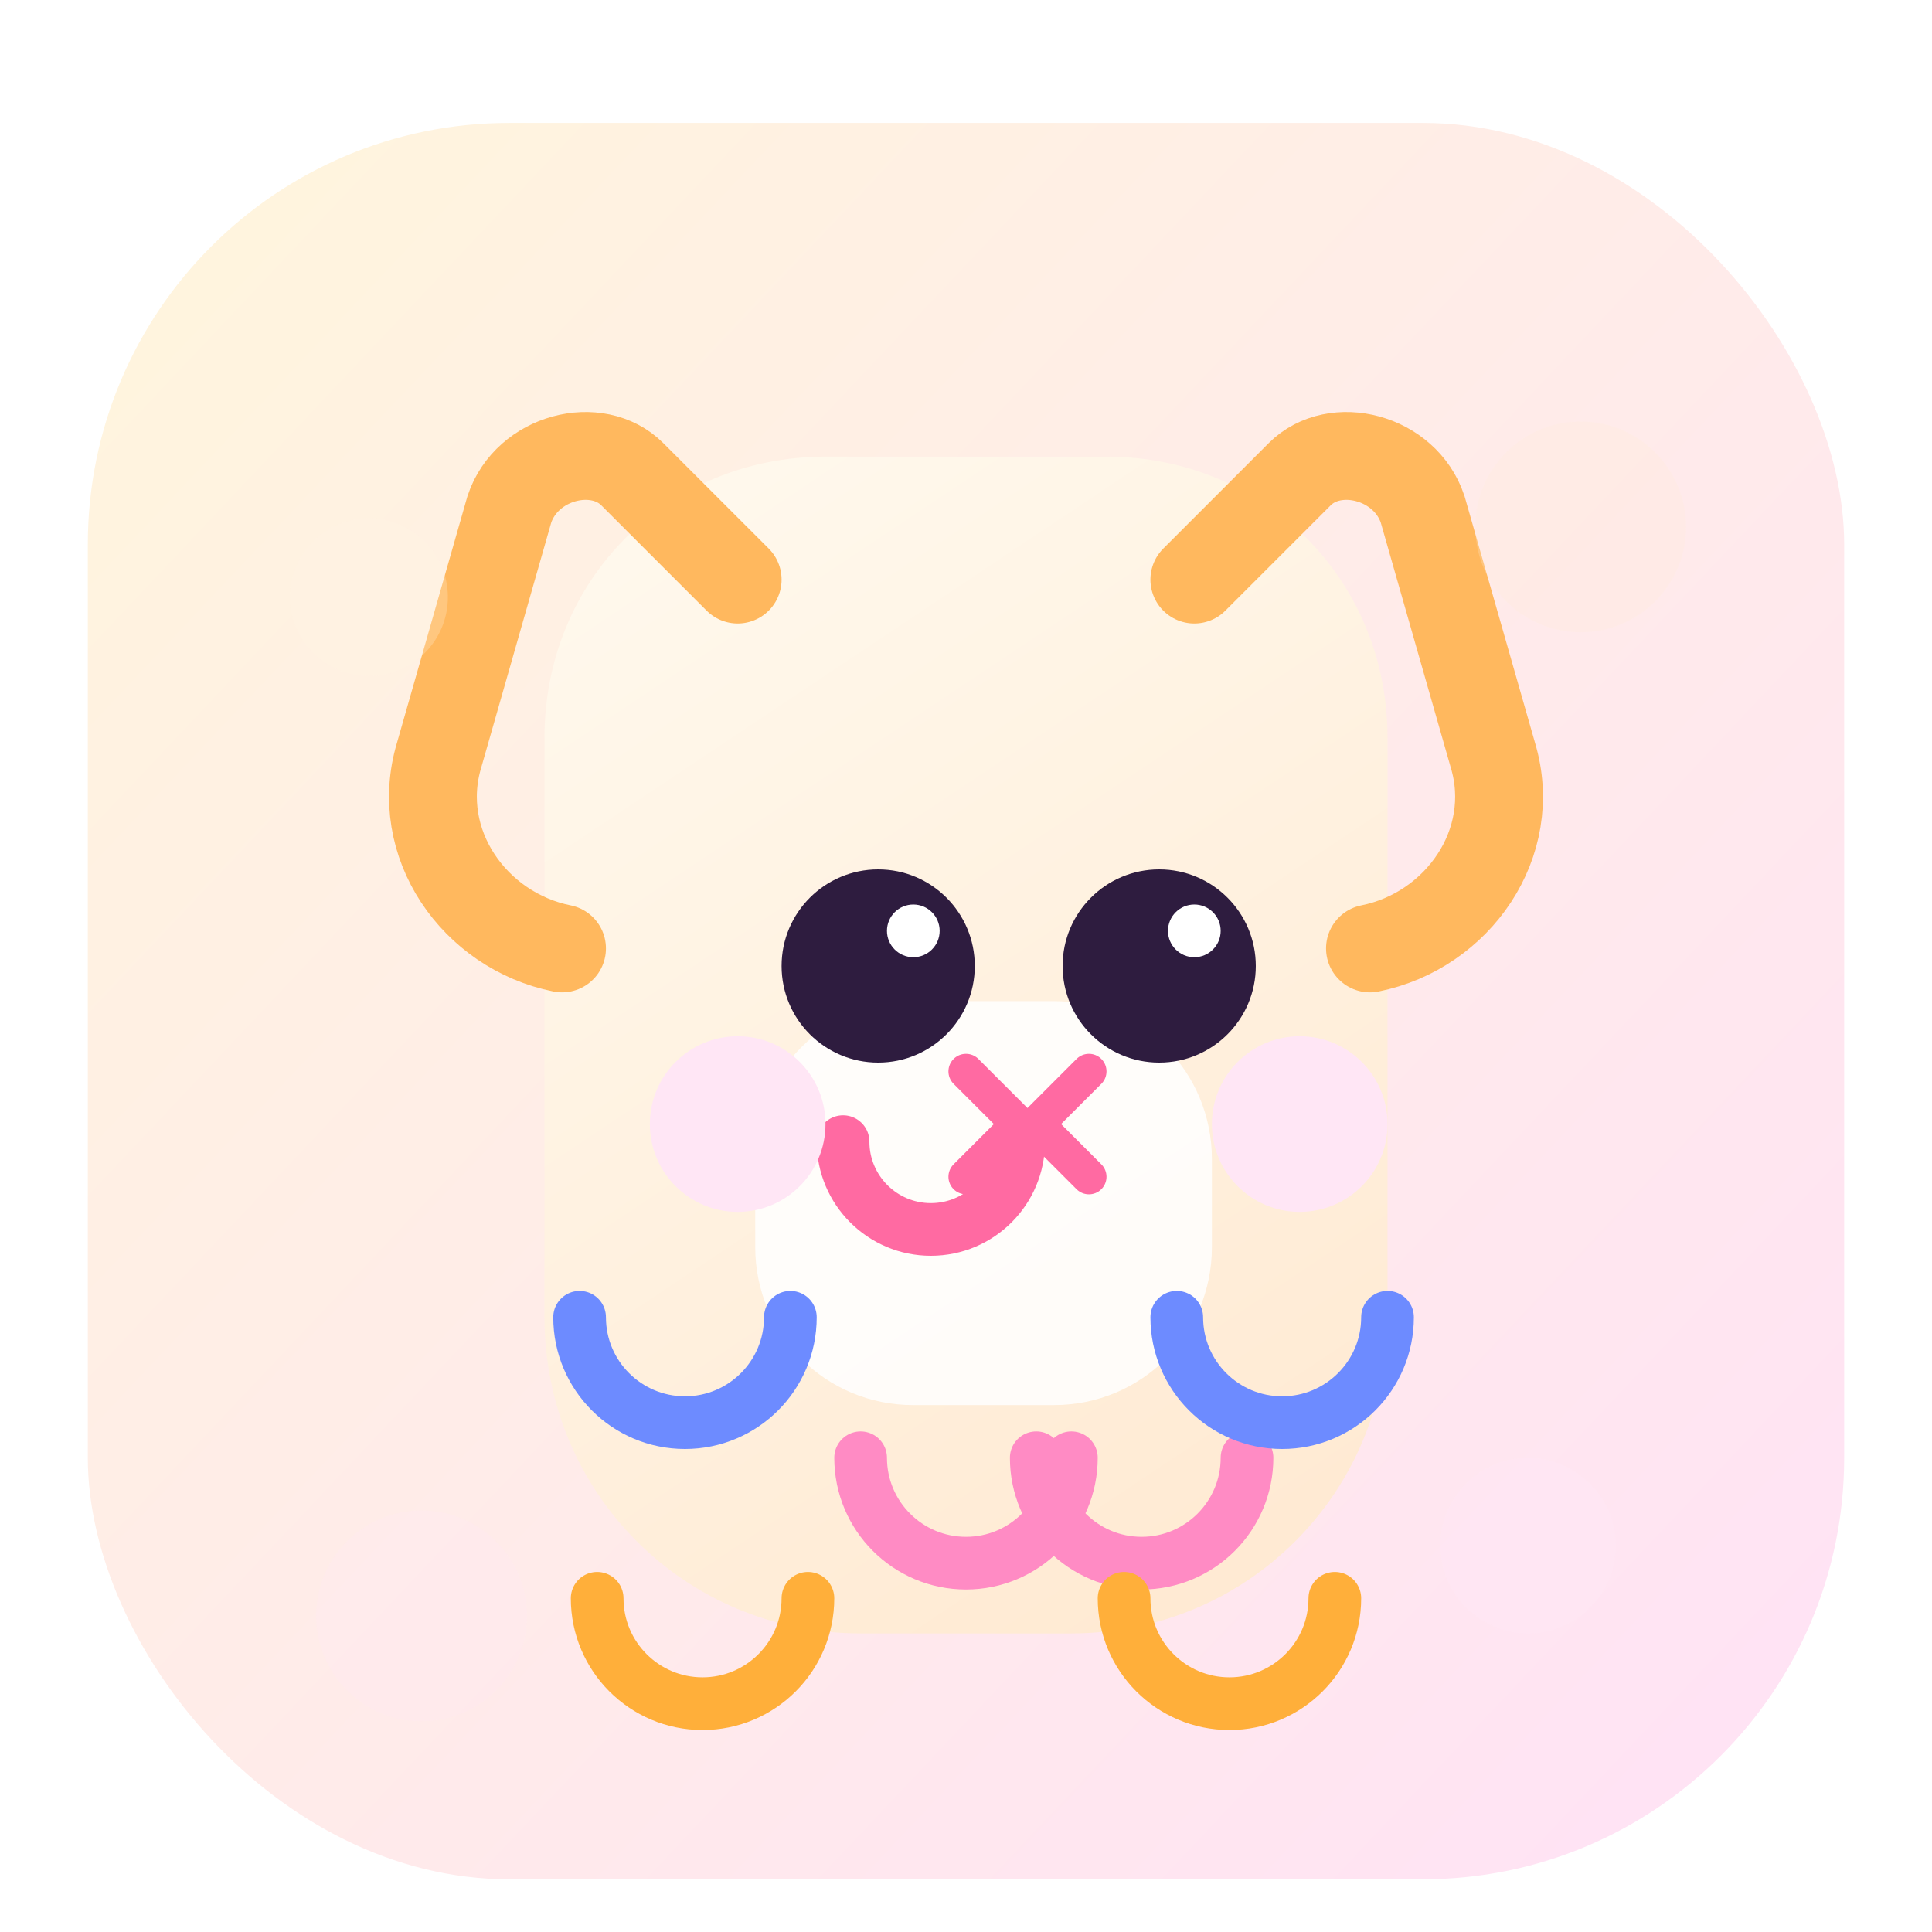 <svg width="220" height="220" viewBox="0 0 220 220" fill="none" xmlns="http://www.w3.org/2000/svg">
  <defs>
    <linearGradient id="dog-bg" x1="24" y1="28" x2="200" y2="194" gradientUnits="userSpaceOnUse">
      <stop offset="0" stop-color="#FFF4DE"/>
      <stop offset="1" stop-color="#FFE3F4"/>
    </linearGradient>
    <linearGradient id="dog-body" x1="70" y1="64" x2="150" y2="184" gradientUnits="userSpaceOnUse">
      <stop offset="0" stop-color="#FFF8EC"/>
      <stop offset="1" stop-color="#FFE9D1"/>
    </linearGradient>
  </defs>
  <rect x="10" y="14" width="200" height="200" rx="48" fill="url(#dog-bg)"/>
  <g filter="url(#dog-shadow)">
    <path d="M62 84C62 66 76 52 94 52H126C144 52 158 66 158 84V150C158 170 142 186 122 186H98C78 186 62 170 62 150V84Z" fill="url(#dog-body)"/>
  </g>
  <path d="M84 66L72 54C68 50 60 52 58 58L50 86C47 96 54 106 64 108" stroke="#FFB85E" stroke-width="10" stroke-linecap="round"/>
  <path d="M136 66L148 54C152 50 160 52 162 58L170 86C173 96 166 106 156 108" stroke="#FFB85E" stroke-width="10" stroke-linecap="round"/>
  <path d="M86 132C86 122 94 114 104 114H120C130 114 138 122 138 132V142C138 152 130 160 120 160H104C94 160 86 152 86 142V132Z" fill="#FFFFFF" opacity="0.85"/>
  <circle cx="100" cy="110" r="11" fill="#2E1C3F"/>
  <circle cx="132" cy="110" r="11" fill="#2E1C3F"/>
  <circle cx="104" cy="106" r="3" fill="white"/>
  <circle cx="136" cy="106" r="3" fill="white"/>
  <path d="M116 130C116 135.523 111.523 140 106 140C100.477 140 96 135.523 96 130" stroke="#FF6AA2" stroke-width="6" stroke-linecap="round"/>
  <path d="M122 166C122 172.627 116.627 178 110 178C103.373 178 98 172.627 98 166" stroke="#FF8BC4" stroke-width="6" stroke-linecap="round"/>
  <path d="M142 166C142 172.627 136.627 178 130 178C123.373 178 118 172.627 118 166" stroke="#FF8BC4" stroke-width="6" stroke-linecap="round"/>
  <path d="M90 150C90 156.627 84.627 162 78 162C71.373 162 66 156.627 66 150" stroke="#6D8BFF" stroke-width="6" stroke-linecap="round"/>
  <path d="M158 150C158 156.627 152.627 162 146 162C139.373 162 134 156.627 134 150" stroke="#6D8BFF" stroke-width="6" stroke-linecap="round"/>
  <path d="M110 122L116 128L110 134" stroke="#FF6AA2" stroke-width="4" stroke-linecap="round" stroke-linejoin="round"/>
  <path d="M124 122L118 128L124 134" stroke="#FF6AA2" stroke-width="4" stroke-linecap="round" stroke-linejoin="round"/>
  <circle cx="84" cy="128" r="10" fill="#FFE6F5"/>
  <circle cx="148" cy="128" r="10" fill="#FFE6F5"/>
  <path d="M92 182C92 188.627 86.627 194 80 194C73.373 194 68 188.627 68 182" stroke="#FFAF3A" stroke-width="6" stroke-linecap="round"/>
  <path d="M152 182C152 188.627 146.627 194 140 194C133.373 194 128 188.627 128 182" stroke="#FFAF3A" stroke-width="6" stroke-linecap="round"/>
  <g opacity="0.25">
    <circle cx="180" cy="60" r="12" fill="#FFECD9"/>
    <circle cx="42" cy="68" r="9" fill="#FFF2E4"/>
    <circle cx="48" cy="184" r="12" fill="#FFE6F4"/>
    <circle cx="174" cy="176" r="10" fill="#FFE9F6"/>
  </g>
  <defs>
    <filter id="dog-shadow" x="42" y="42" width="136" height="164" filterUnits="userSpaceOnUse" color-interpolation-filters="sRGB">
      <feFlood flood-opacity="0" result="BackgroundImageFix"/>
      <feBlend mode="normal" in="SourceGraphic" in2="BackgroundImageFix" result="shape"/>
      <feGaussianBlur stdDeviation="6" result="effect1_foregroundBlur"/>
    </filter>
  </defs>
</svg>
